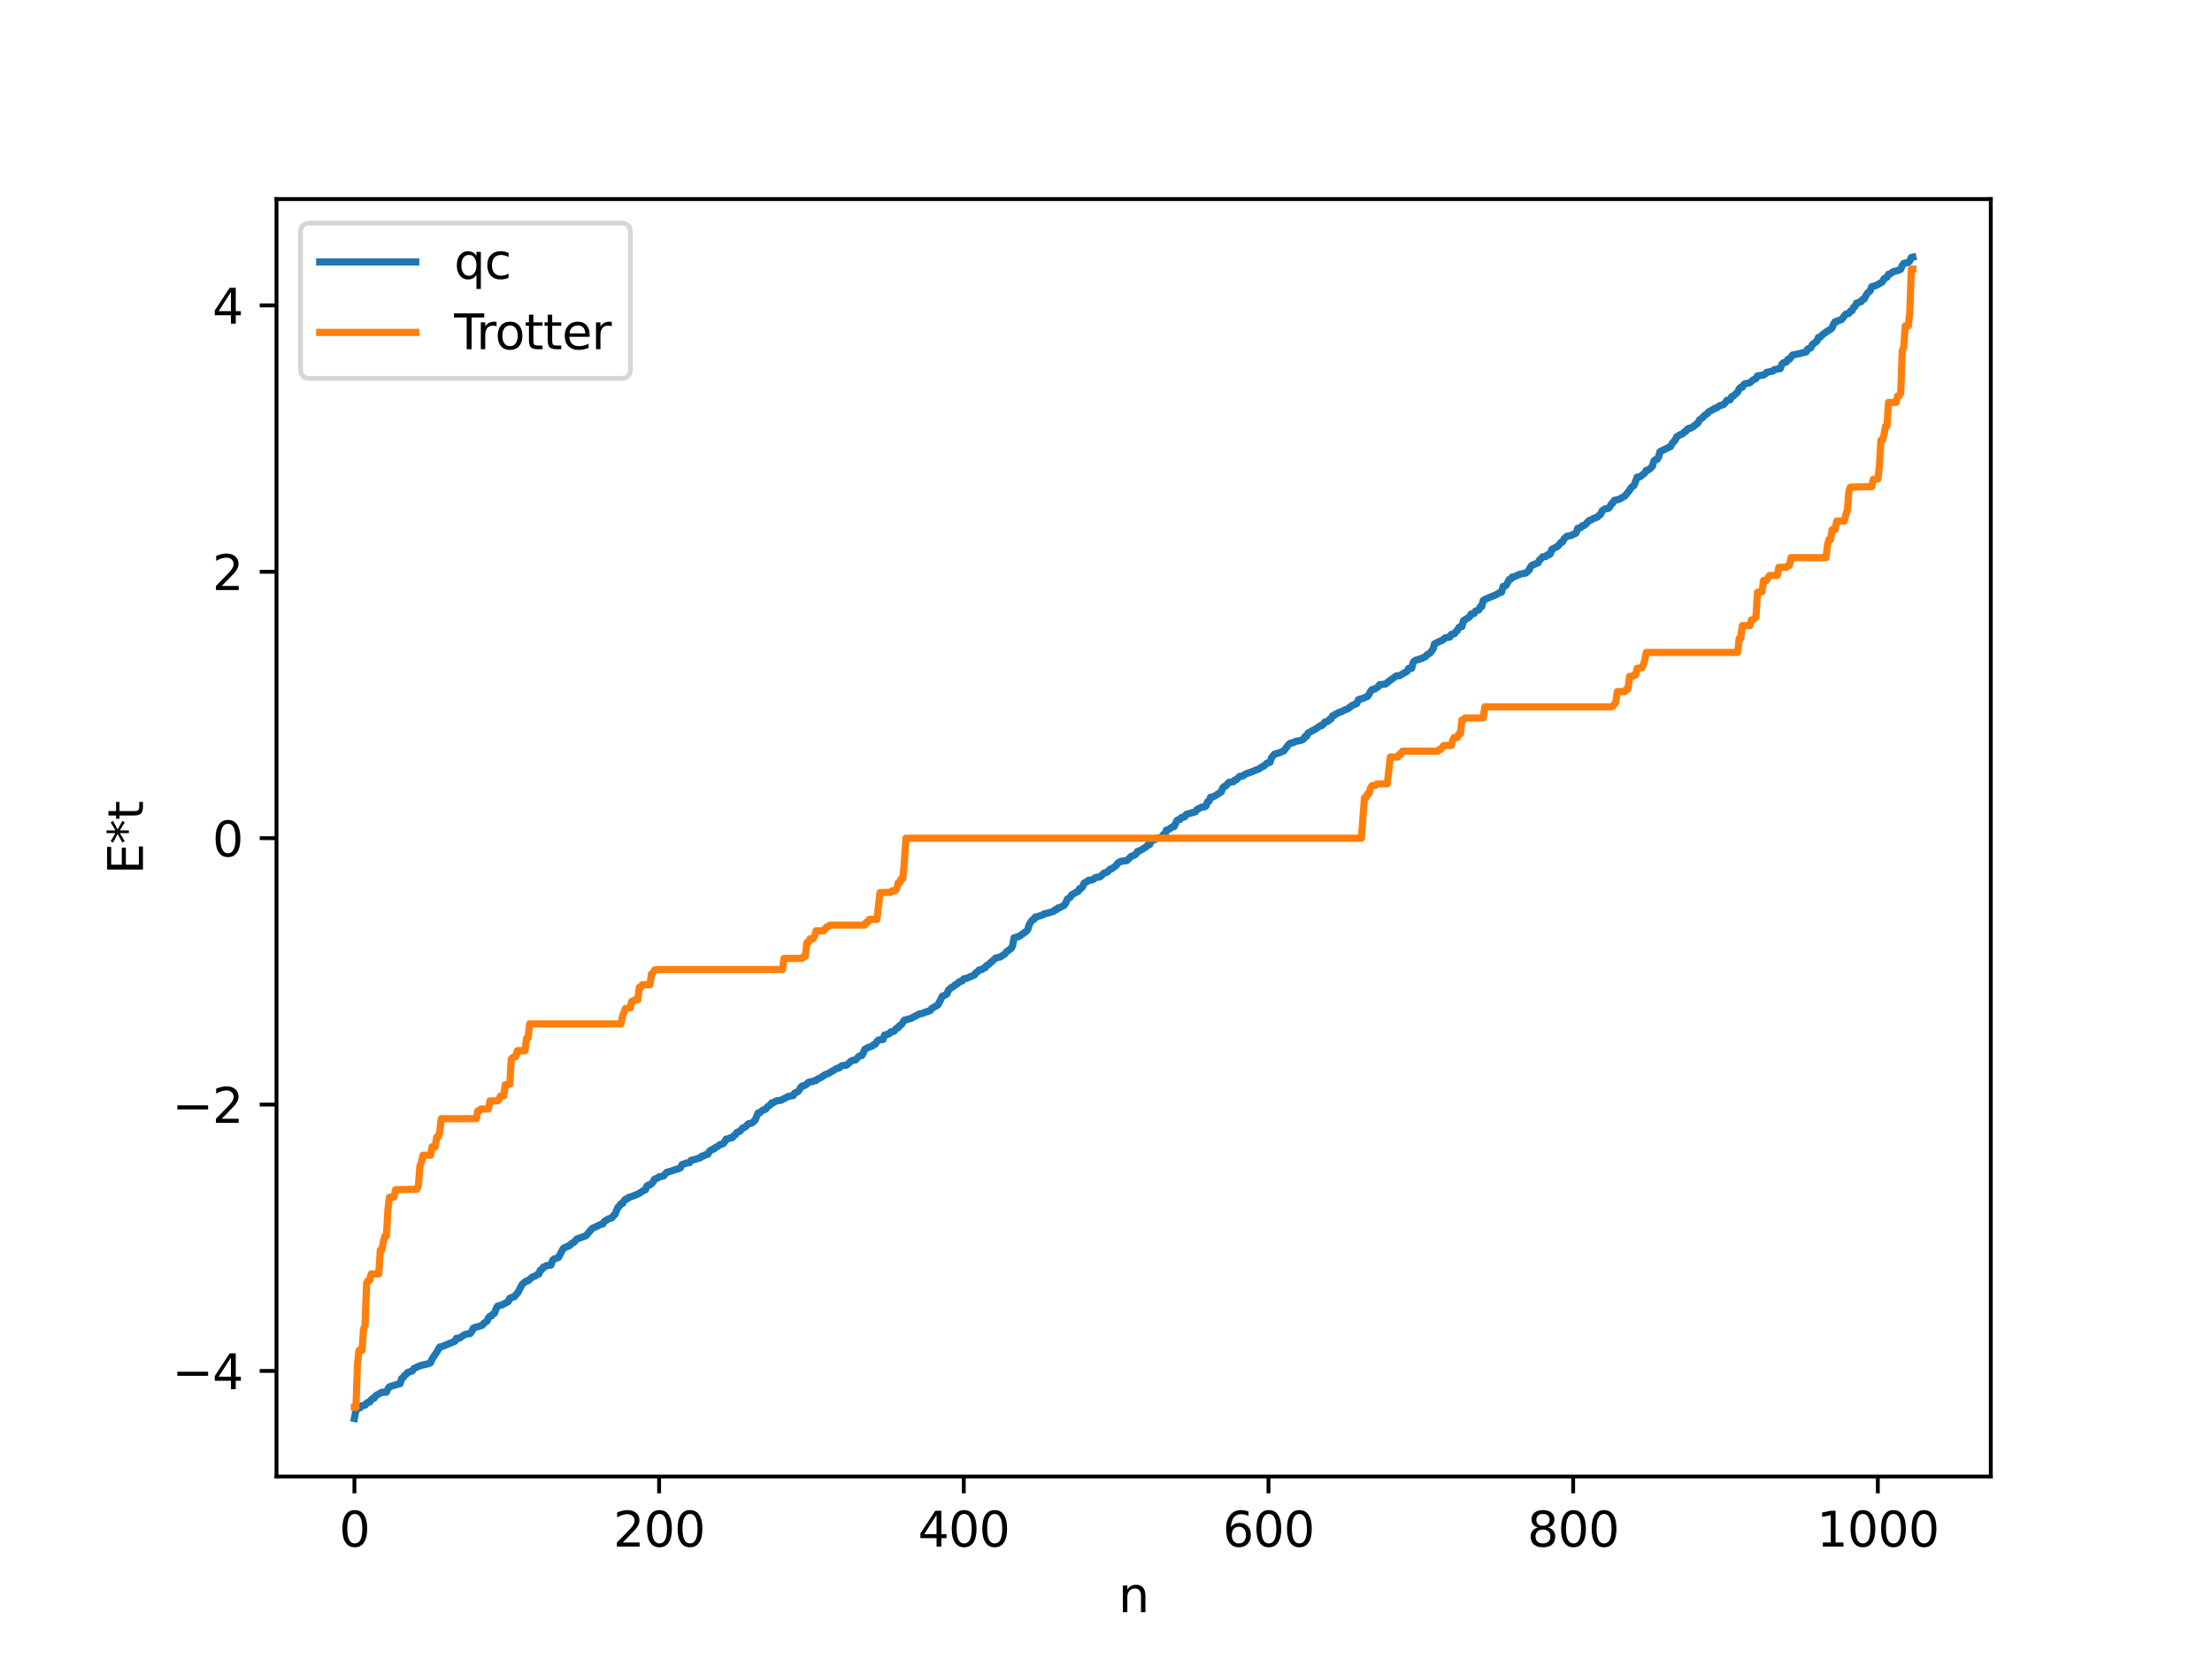 <?xml version="1.0" encoding="utf-8" standalone="no"?>
<!DOCTYPE svg PUBLIC "-//W3C//DTD SVG 1.1//EN"
  "http://www.w3.org/Graphics/SVG/1.1/DTD/svg11.dtd">
<svg xmlns:xlink="http://www.w3.org/1999/xlink" width="460.8pt" height="345.6pt" viewBox="0 0 460.8 345.6" xmlns="http://www.w3.org/2000/svg" version="1.1">
 <defs>
  <style type="text/css">*{stroke-linejoin: round; stroke-linecap: butt}</style>
 </defs>
 <g id="figure_1">
  <g id="patch_1">
   <path d="M 0 345.6 
L 460.8 345.6 
L 460.8 0 
L 0 0 
z
" style="fill: #ffffff"/>
  </g>
  <g id="axes_1">
   <g id="patch_2">
    <path d="M 57.6 307.584 
L 414.72 307.584 
L 414.72 41.472 
L 57.6 41.472 
z
" style="fill: #ffffff"/>
   </g>
   <g id="matplotlib.axis_1">
    <g id="xtick_1">
     <g id="line2d_1">
      <defs>
       <path id="m50278e1aeb" d="M 0 0 
L 0 3.5 
" style="stroke: #000000; stroke-width: 0.8"/>
      </defs>
      <g>
       <use xlink:href="#m50278e1aeb" x="73.833" y="307.584" style="stroke: #000000; stroke-width: 0.8"/>
      </g>
     </g>
     <g id="text_1">
      <!-- 0 -->
      <g transform="translate(70.651 322.182) scale(0.1 -0.1)">
       <defs>
        <path id="DejaVuSans-30" d="M 2034 4250 
Q 1547 4250 1301 3770 
Q 1056 3291 1056 2328 
Q 1056 1369 1301 889 
Q 1547 409 2034 409 
Q 2525 409 2770 889 
Q 3016 1369 3016 2328 
Q 3016 3291 2770 3770 
Q 2525 4250 2034 4250 
z
M 2034 4750 
Q 2819 4750 3233 4129 
Q 3647 3509 3647 2328 
Q 3647 1150 3233 529 
Q 2819 -91 2034 -91 
Q 1250 -91 836 529 
Q 422 1150 422 2328 
Q 422 3509 836 4129 
Q 1250 4750 2034 4750 
z
" transform="scale(0.016)"/>
       </defs>
       <use xlink:href="#DejaVuSans-30"/>
      </g>
     </g>
    </g>
    <g id="xtick_2">
     <g id="line2d_2">
      <g>
       <use xlink:href="#m50278e1aeb" x="137.304" y="307.584" style="stroke: #000000; stroke-width: 0.8"/>
      </g>
     </g>
     <g id="text_2">
      <!-- 200 -->
      <g transform="translate(127.76 322.182) scale(0.1 -0.1)">
       <defs>
        <path id="DejaVuSans-32" d="M 1228 531 
L 3431 531 
L 3431 0 
L 469 0 
L 469 531 
Q 828 903 1448 1529 
Q 2069 2156 2228 2338 
Q 2531 2678 2651 2914 
Q 2772 3150 2772 3378 
Q 2772 3750 2511 3984 
Q 2250 4219 1831 4219 
Q 1534 4219 1204 4116 
Q 875 4013 500 3803 
L 500 4441 
Q 881 4594 1212 4672 
Q 1544 4750 1819 4750 
Q 2544 4750 2975 4387 
Q 3406 4025 3406 3419 
Q 3406 3131 3298 2873 
Q 3191 2616 2906 2266 
Q 2828 2175 2409 1742 
Q 1991 1309 1228 531 
z
" transform="scale(0.016)"/>
       </defs>
       <use xlink:href="#DejaVuSans-32"/>
       <use xlink:href="#DejaVuSans-30" x="63.623"/>
       <use xlink:href="#DejaVuSans-30" x="127.246"/>
      </g>
     </g>
    </g>
    <g id="xtick_3">
     <g id="line2d_3">
      <g>
       <use xlink:href="#m50278e1aeb" x="200.775" y="307.584" style="stroke: #000000; stroke-width: 0.8"/>
      </g>
     </g>
     <g id="text_3">
      <!-- 400 -->
      <g transform="translate(191.231 322.182) scale(0.1 -0.1)">
       <defs>
        <path id="DejaVuSans-34" d="M 2419 4116 
L 825 1625 
L 2419 1625 
L 2419 4116 
z
M 2253 4666 
L 3047 4666 
L 3047 1625 
L 3713 1625 
L 3713 1100 
L 3047 1100 
L 3047 0 
L 2419 0 
L 2419 1100 
L 313 1100 
L 313 1709 
L 2253 4666 
z
" transform="scale(0.016)"/>
       </defs>
       <use xlink:href="#DejaVuSans-34"/>
       <use xlink:href="#DejaVuSans-30" x="63.623"/>
       <use xlink:href="#DejaVuSans-30" x="127.246"/>
      </g>
     </g>
    </g>
    <g id="xtick_4">
     <g id="line2d_4">
      <g>
       <use xlink:href="#m50278e1aeb" x="264.246" y="307.584" style="stroke: #000000; stroke-width: 0.8"/>
      </g>
     </g>
     <g id="text_4">
      <!-- 600 -->
      <g transform="translate(254.702 322.182) scale(0.1 -0.1)">
       <defs>
        <path id="DejaVuSans-36" d="M 2113 2584 
Q 1688 2584 1439 2293 
Q 1191 2003 1191 1497 
Q 1191 994 1439 701 
Q 1688 409 2113 409 
Q 2538 409 2786 701 
Q 3034 994 3034 1497 
Q 3034 2003 2786 2293 
Q 2538 2584 2113 2584 
z
M 3366 4563 
L 3366 3988 
Q 3128 4100 2886 4159 
Q 2644 4219 2406 4219 
Q 1781 4219 1451 3797 
Q 1122 3375 1075 2522 
Q 1259 2794 1537 2939 
Q 1816 3084 2150 3084 
Q 2853 3084 3261 2657 
Q 3669 2231 3669 1497 
Q 3669 778 3244 343 
Q 2819 -91 2113 -91 
Q 1303 -91 875 529 
Q 447 1150 447 2328 
Q 447 3434 972 4092 
Q 1497 4750 2381 4750 
Q 2619 4750 2861 4703 
Q 3103 4656 3366 4563 
z
" transform="scale(0.016)"/>
       </defs>
       <use xlink:href="#DejaVuSans-36"/>
       <use xlink:href="#DejaVuSans-30" x="63.623"/>
       <use xlink:href="#DejaVuSans-30" x="127.246"/>
      </g>
     </g>
    </g>
    <g id="xtick_5">
     <g id="line2d_5">
      <g>
       <use xlink:href="#m50278e1aeb" x="327.717" y="307.584" style="stroke: #000000; stroke-width: 0.8"/>
      </g>
     </g>
     <g id="text_5">
      <!-- 800 -->
      <g transform="translate(318.173 322.182) scale(0.1 -0.1)">
       <defs>
        <path id="DejaVuSans-38" d="M 2034 2216 
Q 1584 2216 1326 1975 
Q 1069 1734 1069 1313 
Q 1069 891 1326 650 
Q 1584 409 2034 409 
Q 2484 409 2743 651 
Q 3003 894 3003 1313 
Q 3003 1734 2745 1975 
Q 2488 2216 2034 2216 
z
M 1403 2484 
Q 997 2584 770 2862 
Q 544 3141 544 3541 
Q 544 4100 942 4425 
Q 1341 4750 2034 4750 
Q 2731 4750 3128 4425 
Q 3525 4100 3525 3541 
Q 3525 3141 3298 2862 
Q 3072 2584 2669 2484 
Q 3125 2378 3379 2068 
Q 3634 1759 3634 1313 
Q 3634 634 3220 271 
Q 2806 -91 2034 -91 
Q 1263 -91 848 271 
Q 434 634 434 1313 
Q 434 1759 690 2068 
Q 947 2378 1403 2484 
z
M 1172 3481 
Q 1172 3119 1398 2916 
Q 1625 2713 2034 2713 
Q 2441 2713 2670 2916 
Q 2900 3119 2900 3481 
Q 2900 3844 2670 4047 
Q 2441 4250 2034 4250 
Q 1625 4250 1398 4047 
Q 1172 3844 1172 3481 
z
" transform="scale(0.016)"/>
       </defs>
       <use xlink:href="#DejaVuSans-38"/>
       <use xlink:href="#DejaVuSans-30" x="63.623"/>
       <use xlink:href="#DejaVuSans-30" x="127.246"/>
      </g>
     </g>
    </g>
    <g id="xtick_6">
     <g id="line2d_6">
      <g>
       <use xlink:href="#m50278e1aeb" x="391.188" y="307.584" style="stroke: #000000; stroke-width: 0.8"/>
      </g>
     </g>
     <g id="text_6">
      <!-- 1000 -->
      <g transform="translate(378.463 322.182) scale(0.1 -0.1)">
       <defs>
        <path id="DejaVuSans-31" d="M 794 531 
L 1825 531 
L 1825 4091 
L 703 3866 
L 703 4441 
L 1819 4666 
L 2450 4666 
L 2450 531 
L 3481 531 
L 3481 0 
L 794 0 
L 794 531 
z
" transform="scale(0.016)"/>
       </defs>
       <use xlink:href="#DejaVuSans-31"/>
       <use xlink:href="#DejaVuSans-30" x="63.623"/>
       <use xlink:href="#DejaVuSans-30" x="127.246"/>
       <use xlink:href="#DejaVuSans-30" x="190.869"/>
      </g>
     </g>
    </g>
    <g id="text_7">
     <!-- n -->
     <g transform="translate(232.991 335.861) scale(0.1 -0.1)">
      <defs>
       <path id="DejaVuSans-6e" d="M 3513 2113 
L 3513 0 
L 2938 0 
L 2938 2094 
Q 2938 2591 2744 2837 
Q 2550 3084 2163 3084 
Q 1697 3084 1428 2787 
Q 1159 2491 1159 1978 
L 1159 0 
L 581 0 
L 581 3500 
L 1159 3500 
L 1159 2956 
Q 1366 3272 1645 3428 
Q 1925 3584 2291 3584 
Q 2894 3584 3203 3211 
Q 3513 2838 3513 2113 
z
" transform="scale(0.016)"/>
      </defs>
      <use xlink:href="#DejaVuSans-6e"/>
     </g>
    </g>
   </g>
   <g id="matplotlib.axis_2">
    <g id="ytick_1">
     <g id="line2d_7">
      <defs>
       <path id="m0ab4f9617b" d="M 0 0 
L -3.5 0 
" style="stroke: #000000; stroke-width: 0.8"/>
      </defs>
      <g>
       <use xlink:href="#m0ab4f9617b" x="57.6" y="285.593" style="stroke: #000000; stroke-width: 0.8"/>
      </g>
     </g>
     <g id="text_8">
      <!-- −4 -->
      <g transform="translate(35.858 289.392) scale(0.1 -0.1)">
       <defs>
        <path id="DejaVuSans-2212" d="M 678 2272 
L 4684 2272 
L 4684 1741 
L 678 1741 
L 678 2272 
z
" transform="scale(0.016)"/>
       </defs>
       <use xlink:href="#DejaVuSans-2212"/>
       <use xlink:href="#DejaVuSans-34" x="83.789"/>
      </g>
     </g>
    </g>
    <g id="ytick_2">
     <g id="line2d_8">
      <g>
       <use xlink:href="#m0ab4f9617b" x="57.6" y="230.1" style="stroke: #000000; stroke-width: 0.8"/>
      </g>
     </g>
     <g id="text_9">
      <!-- −2 -->
      <g transform="translate(35.858 233.9) scale(0.1 -0.1)">
       <use xlink:href="#DejaVuSans-2212"/>
       <use xlink:href="#DejaVuSans-32" x="83.789"/>
      </g>
     </g>
    </g>
    <g id="ytick_3">
     <g id="line2d_9">
      <g>
       <use xlink:href="#m0ab4f9617b" x="57.6" y="174.608" style="stroke: #000000; stroke-width: 0.8"/>
      </g>
     </g>
     <g id="text_10">
      <!-- 0 -->
      <g transform="translate(44.237 178.407) scale(0.1 -0.1)">
       <use xlink:href="#DejaVuSans-30"/>
      </g>
     </g>
    </g>
    <g id="ytick_4">
     <g id="line2d_10">
      <g>
       <use xlink:href="#m0ab4f9617b" x="57.6" y="119.115" style="stroke: #000000; stroke-width: 0.8"/>
      </g>
     </g>
     <g id="text_11">
      <!-- 2 -->
      <g transform="translate(44.237 122.914) scale(0.1 -0.1)">
       <use xlink:href="#DejaVuSans-32"/>
      </g>
     </g>
    </g>
    <g id="ytick_5">
     <g id="line2d_11">
      <g>
       <use xlink:href="#m0ab4f9617b" x="57.6" y="63.622" style="stroke: #000000; stroke-width: 0.8"/>
      </g>
     </g>
     <g id="text_12">
      <!-- 4 -->
      <g transform="translate(44.237 67.421) scale(0.1 -0.1)">
       <use xlink:href="#DejaVuSans-34"/>
      </g>
     </g>
    </g>
    <g id="text_13">
     <!-- E*t -->
     <g transform="translate(29.778 182.148) rotate(-90) scale(0.1 -0.1)">
      <defs>
       <path id="DejaVuSans-45" d="M 628 4666 
L 3578 4666 
L 3578 4134 
L 1259 4134 
L 1259 2753 
L 3481 2753 
L 3481 2222 
L 1259 2222 
L 1259 531 
L 3634 531 
L 3634 0 
L 628 0 
L 628 4666 
z
" transform="scale(0.016)"/>
       <path id="DejaVuSans-2a" d="M 3009 3897 
L 1888 3291 
L 3009 2681 
L 2828 2375 
L 1778 3009 
L 1778 1831 
L 1422 1831 
L 1422 3009 
L 372 2375 
L 191 2681 
L 1313 3291 
L 191 3897 
L 372 4206 
L 1422 3572 
L 1422 4750 
L 1778 4750 
L 1778 3572 
L 2828 4206 
L 3009 3897 
z
" transform="scale(0.016)"/>
       <path id="DejaVuSans-74" d="M 1172 4494 
L 1172 3500 
L 2356 3500 
L 2356 3053 
L 1172 3053 
L 1172 1153 
Q 1172 725 1289 603 
Q 1406 481 1766 481 
L 2356 481 
L 2356 0 
L 1766 0 
Q 1100 0 847 248 
Q 594 497 594 1153 
L 594 3053 
L 172 3053 
L 172 3500 
L 594 3500 
L 594 4494 
L 1172 4494 
z
" transform="scale(0.016)"/>
      </defs>
      <use xlink:href="#DejaVuSans-45"/>
      <use xlink:href="#DejaVuSans-2a" x="63.184"/>
      <use xlink:href="#DejaVuSans-74" x="113.184"/>
     </g>
    </g>
   </g>
   <g id="line2d_12">
    <path d="M 73.833 295.488 
L 74.15 293.799 
L 74.467 293.512 
L 75.102 293.211 
L 75.42 292.817 
L 76.054 292.733 
L 76.372 292.32 
L 76.689 292.104 
L 77.006 292.088 
L 77.324 291.588 
L 77.641 291.306 
L 77.958 291.254 
L 78.276 290.74 
L 79.545 290.039 
L 80.497 290.004 
L 80.815 289.312 
L 81.132 288.893 
L 82.719 288.406 
L 83.353 288.229 
L 83.671 287.187 
L 83.988 286.959 
L 84.305 286.507 
L 84.623 286.281 
L 84.94 285.905 
L 85.892 285.592 
L 86.21 285.09 
L 87.479 284.512 
L 88.114 284.345 
L 89.383 284.052 
L 89.7 283.872 
L 90.018 283.094 
L 90.97 281.697 
L 91.605 280.6 
L 91.922 280.58 
L 94.778 279.4 
L 95.096 278.784 
L 95.73 278.776 
L 96.682 278.078 
L 97.317 277.882 
L 97.952 277.805 
L 98.269 277.363 
L 98.586 276.717 
L 98.904 276.518 
L 99.539 276.377 
L 100.491 276.057 
L 100.808 275.649 
L 101.443 275.237 
L 101.76 274.51 
L 102.077 274.179 
L 102.395 274.129 
L 102.712 273.727 
L 103.029 273.538 
L 103.347 272.639 
L 103.664 272.081 
L 104.616 271.823 
L 105.886 271.137 
L 106.203 270.438 
L 106.52 270.38 
L 106.838 270.177 
L 107.155 270.132 
L 107.472 269.686 
L 107.79 269.435 
L 108.742 267.616 
L 109.377 267.049 
L 109.694 266.827 
L 110.011 266.819 
L 110.963 265.971 
L 111.598 265.77 
L 111.915 265.486 
L 112.233 265.409 
L 112.55 264.608 
L 112.867 264.488 
L 113.185 263.96 
L 113.502 263.915 
L 113.82 263.658 
L 114.772 263.531 
L 115.089 262.615 
L 115.406 262.278 
L 116.041 262.063 
L 116.358 261.943 
L 117.31 260.117 
L 117.628 259.883 
L 117.945 259.823 
L 118.262 259.596 
L 118.58 259.535 
L 119.215 258.937 
L 119.532 258.825 
L 120.167 258.11 
L 122.071 257.428 
L 123.34 255.918 
L 125.244 255.03 
L 125.562 255 
L 125.879 254.456 
L 126.831 253.887 
L 127.466 253.704 
L 127.783 253.254 
L 128.1 253.001 
L 128.735 251.479 
L 129.053 251.232 
L 129.37 250.763 
L 129.687 250.719 
L 130.005 250.123 
L 130.322 249.82 
L 130.639 249.782 
L 130.957 249.444 
L 131.591 249.258 
L 132.226 249.014 
L 133.178 248.594 
L 134.13 247.95 
L 134.448 247.873 
L 134.765 247.086 
L 135.082 246.873 
L 135.4 246.855 
L 136.034 246.266 
L 136.352 245.641 
L 136.986 245.427 
L 137.304 245.151 
L 137.621 245.124 
L 138.256 244.946 
L 138.891 244.221 
L 139.843 243.955 
L 140.795 243.616 
L 141.112 243.553 
L 141.747 243.293 
L 142.064 242.623 
L 143.016 242.281 
L 143.651 242.204 
L 143.968 241.719 
L 144.92 241.49 
L 145.555 241.279 
L 145.872 241.198 
L 146.19 240.85 
L 146.507 240.847 
L 146.824 240.602 
L 147.459 240.456 
L 147.777 239.84 
L 148.411 239.411 
L 148.729 239.366 
L 149.046 239.021 
L 149.363 238.923 
L 149.998 238.447 
L 150.633 238.251 
L 150.95 237.876 
L 151.267 237.3 
L 151.585 237.288 
L 152.22 237.008 
L 152.537 237.005 
L 152.854 236.588 
L 153.172 236.421 
L 153.489 235.918 
L 154.124 235.657 
L 154.758 234.953 
L 155.076 234.873 
L 155.393 234.663 
L 155.71 234.258 
L 156.028 234.06 
L 156.345 234.052 
L 156.662 233.92 
L 157.297 233.348 
L 157.932 231.857 
L 158.249 231.824 
L 158.884 231.275 
L 159.519 231.059 
L 159.836 230.623 
L 160.471 230.145 
L 160.788 229.723 
L 161.105 229.71 
L 161.74 229.323 
L 162.692 229.203 
L 164.279 228.393 
L 165.231 228.227 
L 165.548 227.696 
L 166.183 227.444 
L 166.5 227.078 
L 166.818 226.506 
L 167.135 226.22 
L 167.453 226.215 
L 168.087 225.823 
L 168.405 225.476 
L 169.039 225.318 
L 169.357 225.308 
L 169.674 225.118 
L 169.991 225.091 
L 170.309 224.8 
L 170.943 224.503 
L 171.896 223.877 
L 172.53 223.632 
L 174.434 222.523 
L 174.752 222.504 
L 175.386 222.004 
L 176.339 221.905 
L 177.291 221.055 
L 177.608 220.899 
L 178.243 220.81 
L 178.877 220.084 
L 179.195 219.923 
L 179.512 219.893 
L 179.829 219.413 
L 180.147 218.599 
L 180.781 218.256 
L 181.734 217.902 
L 182.051 217.575 
L 182.368 217.508 
L 182.686 216.937 
L 183.003 216.657 
L 183.955 216.543 
L 184.272 215.613 
L 185.224 215.376 
L 185.542 214.98 
L 186.177 214.857 
L 186.811 214.179 
L 187.129 214.097 
L 187.446 213.595 
L 187.763 213.456 
L 188.398 212.508 
L 188.715 212.476 
L 189.35 212.251 
L 189.667 212.214 
L 191.572 211.197 
L 192.206 211.106 
L 192.841 210.798 
L 193.158 210.778 
L 193.476 210.578 
L 193.793 210.533 
L 194.11 210.076 
L 195.38 209.363 
L 196.332 207.507 
L 196.967 207.273 
L 197.284 207.009 
L 197.601 206.23 
L 198.236 205.697 
L 198.553 205.553 
L 199.188 205.018 
L 199.505 204.907 
L 199.823 204.528 
L 200.458 204.343 
L 200.775 203.905 
L 201.092 203.887 
L 201.727 203.655 
L 202.996 203.111 
L 203.314 202.61 
L 203.631 202.48 
L 203.948 202.067 
L 204.583 201.968 
L 204.9 201.677 
L 205.218 201.594 
L 205.535 201.132 
L 205.853 200.997 
L 207.439 199.571 
L 208.391 199.349 
L 209.343 198.719 
L 209.661 198.295 
L 210.613 197.589 
L 210.93 197.077 
L 211.248 195.357 
L 211.565 195.344 
L 211.882 195.149 
L 212.2 195.137 
L 213.786 194.004 
L 214.104 193.633 
L 214.421 192.564 
L 215.056 191.628 
L 215.373 191.533 
L 215.691 191.01 
L 216.008 190.995 
L 216.643 190.778 
L 217.277 190.593 
L 217.595 190.343 
L 218.229 190.229 
L 219.499 189.839 
L 219.816 189.494 
L 220.134 189.479 
L 220.451 189.123 
L 220.768 189.09 
L 221.72 188.562 
L 222.038 188.053 
L 222.355 187.299 
L 222.99 186.883 
L 223.307 186.356 
L 223.624 186.226 
L 224.259 185.818 
L 224.577 185.733 
L 224.894 185.113 
L 225.211 185.09 
L 225.529 184.711 
L 225.846 183.959 
L 226.481 183.648 
L 226.798 183.375 
L 227.433 183.323 
L 227.75 183.207 
L 228.067 182.874 
L 228.702 182.716 
L 229.02 182.711 
L 229.337 182.523 
L 229.972 181.882 
L 230.606 181.698 
L 231.241 181.077 
L 231.558 181.001 
L 232.51 180.313 
L 232.828 179.825 
L 233.462 179.436 
L 234.732 179.277 
L 235.684 178.375 
L 236.319 178.143 
L 236.636 177.917 
L 236.953 177.372 
L 237.271 177.294 
L 237.905 176.957 
L 238.858 176.364 
L 239.175 175.94 
L 239.492 175.94 
L 239.81 175.15 
L 240.127 175.103 
L 241.079 174.626 
L 241.714 174.455 
L 242.031 174.357 
L 242.348 173.86 
L 242.666 173.792 
L 242.983 172.932 
L 243.3 172.89 
L 244.253 172.241 
L 244.57 172.208 
L 245.205 170.904 
L 245.522 170.726 
L 245.839 170.703 
L 246.157 170.289 
L 246.791 170.176 
L 247.109 169.649 
L 249.013 169.119 
L 249.33 168.657 
L 250.282 168.161 
L 250.917 168.094 
L 251.234 167.896 
L 251.552 167.013 
L 251.869 166.863 
L 252.186 166.071 
L 252.504 166.068 
L 253.139 165.781 
L 254.408 164.95 
L 254.725 164.1 
L 255.043 163.838 
L 255.36 163.72 
L 255.995 162.983 
L 256.947 162.841 
L 257.264 162.474 
L 257.581 162.427 
L 258.216 161.748 
L 258.851 161.69 
L 259.486 161.229 
L 260.438 160.903 
L 262.342 160.145 
L 262.977 159.685 
L 263.294 159.583 
L 263.929 158.977 
L 264.563 158.814 
L 264.881 157.835 
L 265.515 157.099 
L 266.467 156.84 
L 267.42 156.439 
L 268.372 155.207 
L 268.689 154.898 
L 269.006 154.756 
L 269.324 154.739 
L 269.958 154.42 
L 270.91 154.272 
L 271.545 153.971 
L 271.862 153.418 
L 272.18 153.395 
L 272.497 152.708 
L 274.084 151.849 
L 275.036 151.186 
L 275.353 151.16 
L 275.671 150.893 
L 275.988 150.419 
L 276.623 150.263 
L 276.94 149.886 
L 277.258 149.8 
L 277.575 149.141 
L 277.892 149.076 
L 278.21 148.767 
L 278.527 148.665 
L 278.844 148.44 
L 279.479 148.25 
L 280.114 147.887 
L 280.748 147.677 
L 281.7 146.941 
L 282.653 146.545 
L 282.97 145.766 
L 283.922 145.478 
L 284.874 145.078 
L 285.191 144.639 
L 285.509 144.007 
L 285.826 143.654 
L 286.461 143.496 
L 287.096 143.072 
L 287.413 142.623 
L 288.365 142.535 
L 288.682 142.467 
L 289.317 141.933 
L 290.269 141.241 
L 290.904 140.784 
L 291.539 140.76 
L 293.125 139.84 
L 293.443 139.239 
L 294.077 139.22 
L 294.395 137.959 
L 294.712 137.646 
L 295.347 137.379 
L 295.664 137.378 
L 295.981 137.172 
L 296.299 137.149 
L 296.616 136.913 
L 296.934 136.821 
L 297.251 136.437 
L 297.886 136.045 
L 298.52 135.252 
L 298.838 134.134 
L 299.79 133.643 
L 300.424 133.408 
L 301.059 132.87 
L 302.011 132.726 
L 302.329 132.16 
L 302.963 132.033 
L 303.281 131.584 
L 303.598 131.365 
L 303.915 130.706 
L 304.233 130.527 
L 304.55 130.523 
L 304.867 129.312 
L 306.137 128.515 
L 306.454 127.914 
L 307.089 127.801 
L 307.406 127.287 
L 308.041 127.065 
L 308.358 126.394 
L 308.676 126.349 
L 308.993 125.071 
L 309.628 124.739 
L 311.849 123.809 
L 312.167 123.554 
L 312.801 123.368 
L 313.119 122.169 
L 313.436 122.156 
L 313.753 121.947 
L 314.388 120.735 
L 314.705 120.648 
L 315.023 120.204 
L 315.34 120.19 
L 316.61 119.631 
L 317.879 119.371 
L 318.514 118.782 
L 318.831 118.108 
L 319.148 117.761 
L 320.418 117.257 
L 320.735 116.611 
L 321.053 116.377 
L 321.37 115.988 
L 322.005 115.931 
L 322.322 115.598 
L 322.639 115.576 
L 322.957 115.38 
L 323.274 114.45 
L 324.226 113.944 
L 324.543 113.78 
L 325.178 112.976 
L 325.496 112.905 
L 325.813 112.262 
L 326.448 111.702 
L 327.4 111.535 
L 327.717 111.302 
L 328.034 111.212 
L 328.352 111.001 
L 328.669 110.061 
L 329.304 109.915 
L 329.621 109.536 
L 329.939 109.497 
L 330.256 109.295 
L 330.891 108.588 
L 331.208 108.356 
L 331.525 108.302 
L 331.843 108.05 
L 332.795 107.697 
L 333.112 107.34 
L 333.429 107.173 
L 333.747 106.435 
L 334.381 105.979 
L 335.016 105.926 
L 335.334 105.624 
L 335.651 105.008 
L 335.968 104.793 
L 336.286 104.23 
L 337.238 104.032 
L 338.507 103.322 
L 339.459 102.13 
L 339.777 101.6 
L 340.411 101.094 
L 341.046 99.4 
L 341.681 99.298 
L 342.633 98.522 
L 342.95 97.97 
L 343.267 97.946 
L 343.585 97.762 
L 344.22 97.134 
L 344.537 96.017 
L 344.854 95.749 
L 345.172 95.725 
L 345.489 95.29 
L 345.806 94.093 
L 347.393 93.308 
L 348.028 93.013 
L 348.345 92.369 
L 348.98 91.683 
L 349.297 90.965 
L 349.615 90.846 
L 349.932 90.589 
L 350.567 90.331 
L 350.884 89.96 
L 351.201 89.846 
L 351.519 89.386 
L 351.836 89.204 
L 352.153 89.194 
L 352.788 88.829 
L 353.74 88.084 
L 354.058 87.45 
L 354.692 86.994 
L 355.01 86.611 
L 355.644 86.181 
L 355.962 85.778 
L 356.914 85.275 
L 357.231 85.034 
L 357.548 85.026 
L 358.183 84.531 
L 358.818 84.356 
L 359.135 84.214 
L 359.77 83.392 
L 360.405 83.294 
L 360.722 82.643 
L 361.039 82.528 
L 361.991 81.698 
L 362.309 80.975 
L 362.626 80.685 
L 362.943 80.67 
L 363.261 80.133 
L 363.578 79.922 
L 364.213 79.823 
L 364.53 79.725 
L 365.165 79.17 
L 365.8 78.86 
L 366.117 78.303 
L 366.752 78.213 
L 367.386 78.106 
L 367.704 77.936 
L 368.021 77.573 
L 369.291 77.303 
L 369.608 77.01 
L 370.877 76.778 
L 371.195 75.885 
L 371.512 75.575 
L 372.147 75.396 
L 372.464 74.851 
L 372.781 74.832 
L 373.416 73.963 
L 375.003 73.635 
L 375.638 73.463 
L 376.272 73.32 
L 376.59 72.7 
L 377.224 72.469 
L 377.542 71.782 
L 378.494 71.07 
L 378.811 70.295 
L 379.129 70.274 
L 379.763 69.636 
L 380.715 68.973 
L 381.35 68.579 
L 381.667 68.291 
L 381.985 67.467 
L 382.302 67.008 
L 382.62 67 
L 382.937 66.772 
L 383.572 66.617 
L 384.524 65.44 
L 385.158 65.285 
L 385.476 64.807 
L 385.793 64.745 
L 386.11 64.053 
L 386.428 63.825 
L 386.745 63.145 
L 387.062 63.109 
L 387.38 62.896 
L 387.697 62.864 
L 388.015 62.37 
L 388.332 62.291 
L 388.967 61.113 
L 389.601 60.563 
L 389.919 59.727 
L 390.871 59.458 
L 391.505 59.092 
L 392.14 58.706 
L 392.458 58.078 
L 393.092 57.75 
L 393.41 57.115 
L 393.727 57.072 
L 394.362 56.622 
L 395.314 56.36 
L 395.948 56.092 
L 396.266 55.319 
L 396.583 54.869 
L 397.535 54.664 
L 397.853 54.334 
L 398.17 53.646 
L 398.487 53.568 
L 398.487 53.568 
" clip-path="url(#p432f844c8a)" style="fill: none; stroke: #1f77b4; stroke-width: 1.5; stroke-linecap: square"/>
   </g>
   <g id="line2d_13">
    <path d="M 73.833 293.183 
L 74.15 293.183 
L 74.467 284.213 
L 74.785 281.315 
L 75.42 281.315 
L 75.737 276.86 
L 76.054 276.095 
L 76.372 267.282 
L 76.689 266.741 
L 77.006 266.741 
L 77.324 265.377 
L 78.91 265.377 
L 79.228 260.406 
L 79.545 260.406 
L 79.862 258.606 
L 80.18 257.494 
L 80.497 257.494 
L 80.815 251.996 
L 81.132 249.408 
L 82.084 249.364 
L 82.401 247.832 
L 86.844 247.745 
L 87.162 246.907 
L 87.479 242.923 
L 87.796 242.042 
L 88.114 240.663 
L 89.7 240.663 
L 90.018 238.901 
L 90.653 238.901 
L 90.97 236.854 
L 91.287 236.854 
L 91.605 235.787 
L 91.922 233.045 
L 99.221 233.045 
L 99.539 231.41 
L 99.856 231.41 
L 100.173 231.024 
L 101.76 231.024 
L 102.077 229.33 
L 103.664 229.33 
L 103.981 228.948 
L 104.299 228.287 
L 104.934 228.287 
L 105.251 225.964 
L 105.568 225.964 
L 106.203 225.847 
L 106.52 220.604 
L 107.155 220.086 
L 107.472 220.086 
L 107.79 218.879 
L 109.377 218.879 
L 109.694 216.229 
L 110.011 216.229 
L 110.329 213.302 
L 129.37 213.302 
L 129.687 211.639 
L 130.322 210.074 
L 131.274 209.974 
L 131.591 208.614 
L 131.909 208.614 
L 132.226 208.303 
L 132.861 208.303 
L 133.178 205.684 
L 133.496 205.684 
L 133.813 205.135 
L 135.4 205.135 
L 135.717 202.901 
L 136.034 202.6 
L 136.352 202.096 
L 136.669 201.969 
L 163.01 201.969 
L 163.327 199.65 
L 167.135 199.65 
L 167.453 199.227 
L 167.77 199.227 
L 168.087 196.357 
L 168.405 196.357 
L 168.722 195.592 
L 169.357 195.592 
L 169.674 195.097 
L 169.991 193.914 
L 171.578 193.914 
L 172.213 193.079 
L 172.53 193.079 
L 172.848 192.725 
L 180.147 192.725 
L 180.464 192.115 
L 180.781 192.115 
L 181.099 191.518 
L 182.686 191.518 
L 183.32 185.941 
L 185.542 185.891 
L 185.859 185.567 
L 186.494 185.567 
L 186.811 185.078 
L 187.129 183.851 
L 187.446 183.851 
L 187.763 183.021 
L 188.081 183.021 
L 188.398 179.553 
L 188.715 174.608 
L 283.605 174.608 
L 284.239 166.194 
L 284.557 166.194 
L 284.874 165.364 
L 285.191 165.364 
L 285.509 164.137 
L 285.826 163.648 
L 286.461 163.648 
L 286.778 163.324 
L 289 163.274 
L 289.634 157.698 
L 291.221 157.698 
L 291.539 157.1 
L 291.856 157.1 
L 292.173 156.49 
L 299.472 156.49 
L 299.79 156.136 
L 300.107 156.136 
L 300.742 155.302 
L 302.329 155.302 
L 302.646 154.118 
L 302.963 153.624 
L 303.598 153.624 
L 303.915 152.858 
L 304.233 152.858 
L 304.55 149.989 
L 304.867 149.989 
L 305.185 149.565 
L 308.993 149.565 
L 309.31 147.247 
L 335.651 147.247 
L 335.968 147.119 
L 336.603 146.314 
L 336.92 144.08 
L 338.507 144.08 
L 338.824 143.532 
L 339.142 143.532 
L 339.459 140.912 
L 340.094 140.912 
L 340.411 140.601 
L 340.729 140.601 
L 341.046 139.241 
L 341.681 139.141 
L 341.998 139.141 
L 342.315 138.536 
L 342.633 137.577 
L 342.95 135.913 
L 361.991 135.913 
L 362.309 132.986 
L 362.626 132.986 
L 362.943 130.337 
L 364.53 130.337 
L 364.848 129.129 
L 365.165 129.129 
L 365.8 128.611 
L 366.117 123.368 
L 366.434 123.368 
L 367.069 123.251 
L 367.386 120.928 
L 368.021 120.928 
L 368.339 120.268 
L 368.656 119.886 
L 370.243 119.886 
L 370.56 118.191 
L 372.147 118.191 
L 372.464 117.805 
L 372.781 117.805 
L 373.099 116.171 
L 380.398 116.171 
L 380.715 113.428 
L 381.033 112.361 
L 381.35 112.361 
L 381.667 110.314 
L 382.302 110.314 
L 382.62 108.552 
L 384.206 108.552 
L 384.524 107.173 
L 384.841 106.292 
L 385.158 102.309 
L 385.476 101.47 
L 389.919 101.383 
L 390.236 99.851 
L 391.188 99.807 
L 391.505 97.219 
L 391.823 91.721 
L 392.14 91.721 
L 392.458 90.609 
L 392.775 88.81 
L 393.092 88.81 
L 393.41 83.838 
L 394.996 83.838 
L 395.314 82.474 
L 395.631 82.474 
L 395.948 81.933 
L 396.266 73.121 
L 396.583 72.355 
L 396.9 67.9 
L 397.535 67.9 
L 397.853 65.002 
L 398.17 56.033 
L 398.487 56.033 
L 398.487 56.033 
" clip-path="url(#p432f844c8a)" style="fill: none; stroke: #ff7f0e; stroke-width: 1.5; stroke-linecap: square"/>
   </g>
   <g id="patch_3">
    <path d="M 57.6 307.584 
L 57.6 41.472 
" style="fill: none; stroke: #000000; stroke-width: 0.8; stroke-linejoin: miter; stroke-linecap: square"/>
   </g>
   <g id="patch_4">
    <path d="M 414.72 307.584 
L 414.72 41.472 
" style="fill: none; stroke: #000000; stroke-width: 0.8; stroke-linejoin: miter; stroke-linecap: square"/>
   </g>
   <g id="patch_5">
    <path d="M 57.6 307.584 
L 414.72 307.584 
" style="fill: none; stroke: #000000; stroke-width: 0.8; stroke-linejoin: miter; stroke-linecap: square"/>
   </g>
   <g id="patch_6">
    <path d="M 57.6 41.472 
L 414.72 41.472 
" style="fill: none; stroke: #000000; stroke-width: 0.8; stroke-linejoin: miter; stroke-linecap: square"/>
   </g>
   <g id="legend_1">
    <g id="patch_7">
     <path d="M 64.6 78.828 
L 129.342 78.828 
Q 131.342 78.828 131.342 76.828 
L 131.342 48.472 
Q 131.342 46.472 129.342 46.472 
L 64.6 46.472 
Q 62.6 46.472 62.6 48.472 
L 62.6 76.828 
Q 62.6 78.828 64.6 78.828 
z
" style="fill: #ffffff; opacity: 0.8; stroke: #cccccc; stroke-linejoin: miter"/>
    </g>
    <g id="line2d_14">
     <path d="M 66.6 54.57 
L 76.6 54.57 
L 86.6 54.57 
" style="fill: none; stroke: #1f77b4; stroke-width: 1.5; stroke-linecap: square"/>
    </g>
    <g id="text_14">
     <!-- qc -->
     <g transform="translate(94.6 58.07) scale(0.1 -0.1)">
      <defs>
       <path id="DejaVuSans-71" d="M 947 1747 
Q 947 1113 1208 752 
Q 1469 391 1925 391 
Q 2381 391 2643 752 
Q 2906 1113 2906 1747 
Q 2906 2381 2643 2742 
Q 2381 3103 1925 3103 
Q 1469 3103 1208 2742 
Q 947 2381 947 1747 
z
M 2906 525 
Q 2725 213 2448 61 
Q 2172 -91 1784 -91 
Q 1150 -91 751 415 
Q 353 922 353 1747 
Q 353 2572 751 3078 
Q 1150 3584 1784 3584 
Q 2172 3584 2448 3432 
Q 2725 3281 2906 2969 
L 2906 3500 
L 3481 3500 
L 3481 -1331 
L 2906 -1331 
L 2906 525 
z
" transform="scale(0.016)"/>
       <path id="DejaVuSans-63" d="M 3122 3366 
L 3122 2828 
Q 2878 2963 2633 3030 
Q 2388 3097 2138 3097 
Q 1578 3097 1268 2742 
Q 959 2388 959 1747 
Q 959 1106 1268 751 
Q 1578 397 2138 397 
Q 2388 397 2633 464 
Q 2878 531 3122 666 
L 3122 134 
Q 2881 22 2623 -34 
Q 2366 -91 2075 -91 
Q 1284 -91 818 406 
Q 353 903 353 1747 
Q 353 2603 823 3093 
Q 1294 3584 2113 3584 
Q 2378 3584 2631 3529 
Q 2884 3475 3122 3366 
z
" transform="scale(0.016)"/>
      </defs>
      <use xlink:href="#DejaVuSans-71"/>
      <use xlink:href="#DejaVuSans-63" x="63.477"/>
     </g>
    </g>
    <g id="line2d_15">
     <path d="M 66.6 69.249 
L 76.6 69.249 
L 86.6 69.249 
" style="fill: none; stroke: #ff7f0e; stroke-width: 1.5; stroke-linecap: square"/>
    </g>
    <g id="text_15">
     <!-- Trotter -->
     <g transform="translate(94.6 72.749) scale(0.1 -0.1)">
      <defs>
       <path id="DejaVuSans-54" d="M -19 4666 
L 3928 4666 
L 3928 4134 
L 2272 4134 
L 2272 0 
L 1638 0 
L 1638 4134 
L -19 4134 
L -19 4666 
z
" transform="scale(0.016)"/>
       <path id="DejaVuSans-72" d="M 2631 2963 
Q 2534 3019 2420 3045 
Q 2306 3072 2169 3072 
Q 1681 3072 1420 2755 
Q 1159 2438 1159 1844 
L 1159 0 
L 581 0 
L 581 3500 
L 1159 3500 
L 1159 2956 
Q 1341 3275 1631 3429 
Q 1922 3584 2338 3584 
Q 2397 3584 2469 3576 
Q 2541 3569 2628 3553 
L 2631 2963 
z
" transform="scale(0.016)"/>
       <path id="DejaVuSans-6f" d="M 1959 3097 
Q 1497 3097 1228 2736 
Q 959 2375 959 1747 
Q 959 1119 1226 758 
Q 1494 397 1959 397 
Q 2419 397 2687 759 
Q 2956 1122 2956 1747 
Q 2956 2369 2687 2733 
Q 2419 3097 1959 3097 
z
M 1959 3584 
Q 2709 3584 3137 3096 
Q 3566 2609 3566 1747 
Q 3566 888 3137 398 
Q 2709 -91 1959 -91 
Q 1206 -91 779 398 
Q 353 888 353 1747 
Q 353 2609 779 3096 
Q 1206 3584 1959 3584 
z
" transform="scale(0.016)"/>
       <path id="DejaVuSans-65" d="M 3597 1894 
L 3597 1613 
L 953 1613 
Q 991 1019 1311 708 
Q 1631 397 2203 397 
Q 2534 397 2845 478 
Q 3156 559 3463 722 
L 3463 178 
Q 3153 47 2828 -22 
Q 2503 -91 2169 -91 
Q 1331 -91 842 396 
Q 353 884 353 1716 
Q 353 2575 817 3079 
Q 1281 3584 2069 3584 
Q 2775 3584 3186 3129 
Q 3597 2675 3597 1894 
z
M 3022 2063 
Q 3016 2534 2758 2815 
Q 2500 3097 2075 3097 
Q 1594 3097 1305 2825 
Q 1016 2553 972 2059 
L 3022 2063 
z
" transform="scale(0.016)"/>
      </defs>
      <use xlink:href="#DejaVuSans-54"/>
      <use xlink:href="#DejaVuSans-72" x="46.334"/>
      <use xlink:href="#DejaVuSans-6f" x="85.197"/>
      <use xlink:href="#DejaVuSans-74" x="146.379"/>
      <use xlink:href="#DejaVuSans-74" x="185.588"/>
      <use xlink:href="#DejaVuSans-65" x="224.797"/>
      <use xlink:href="#DejaVuSans-72" x="286.32"/>
     </g>
    </g>
   </g>
  </g>
 </g>
 <defs>
  <clipPath id="p432f844c8a">
   <rect x="57.6" y="41.472" width="357.12" height="266.112"/>
  </clipPath>
 </defs>
</svg>
